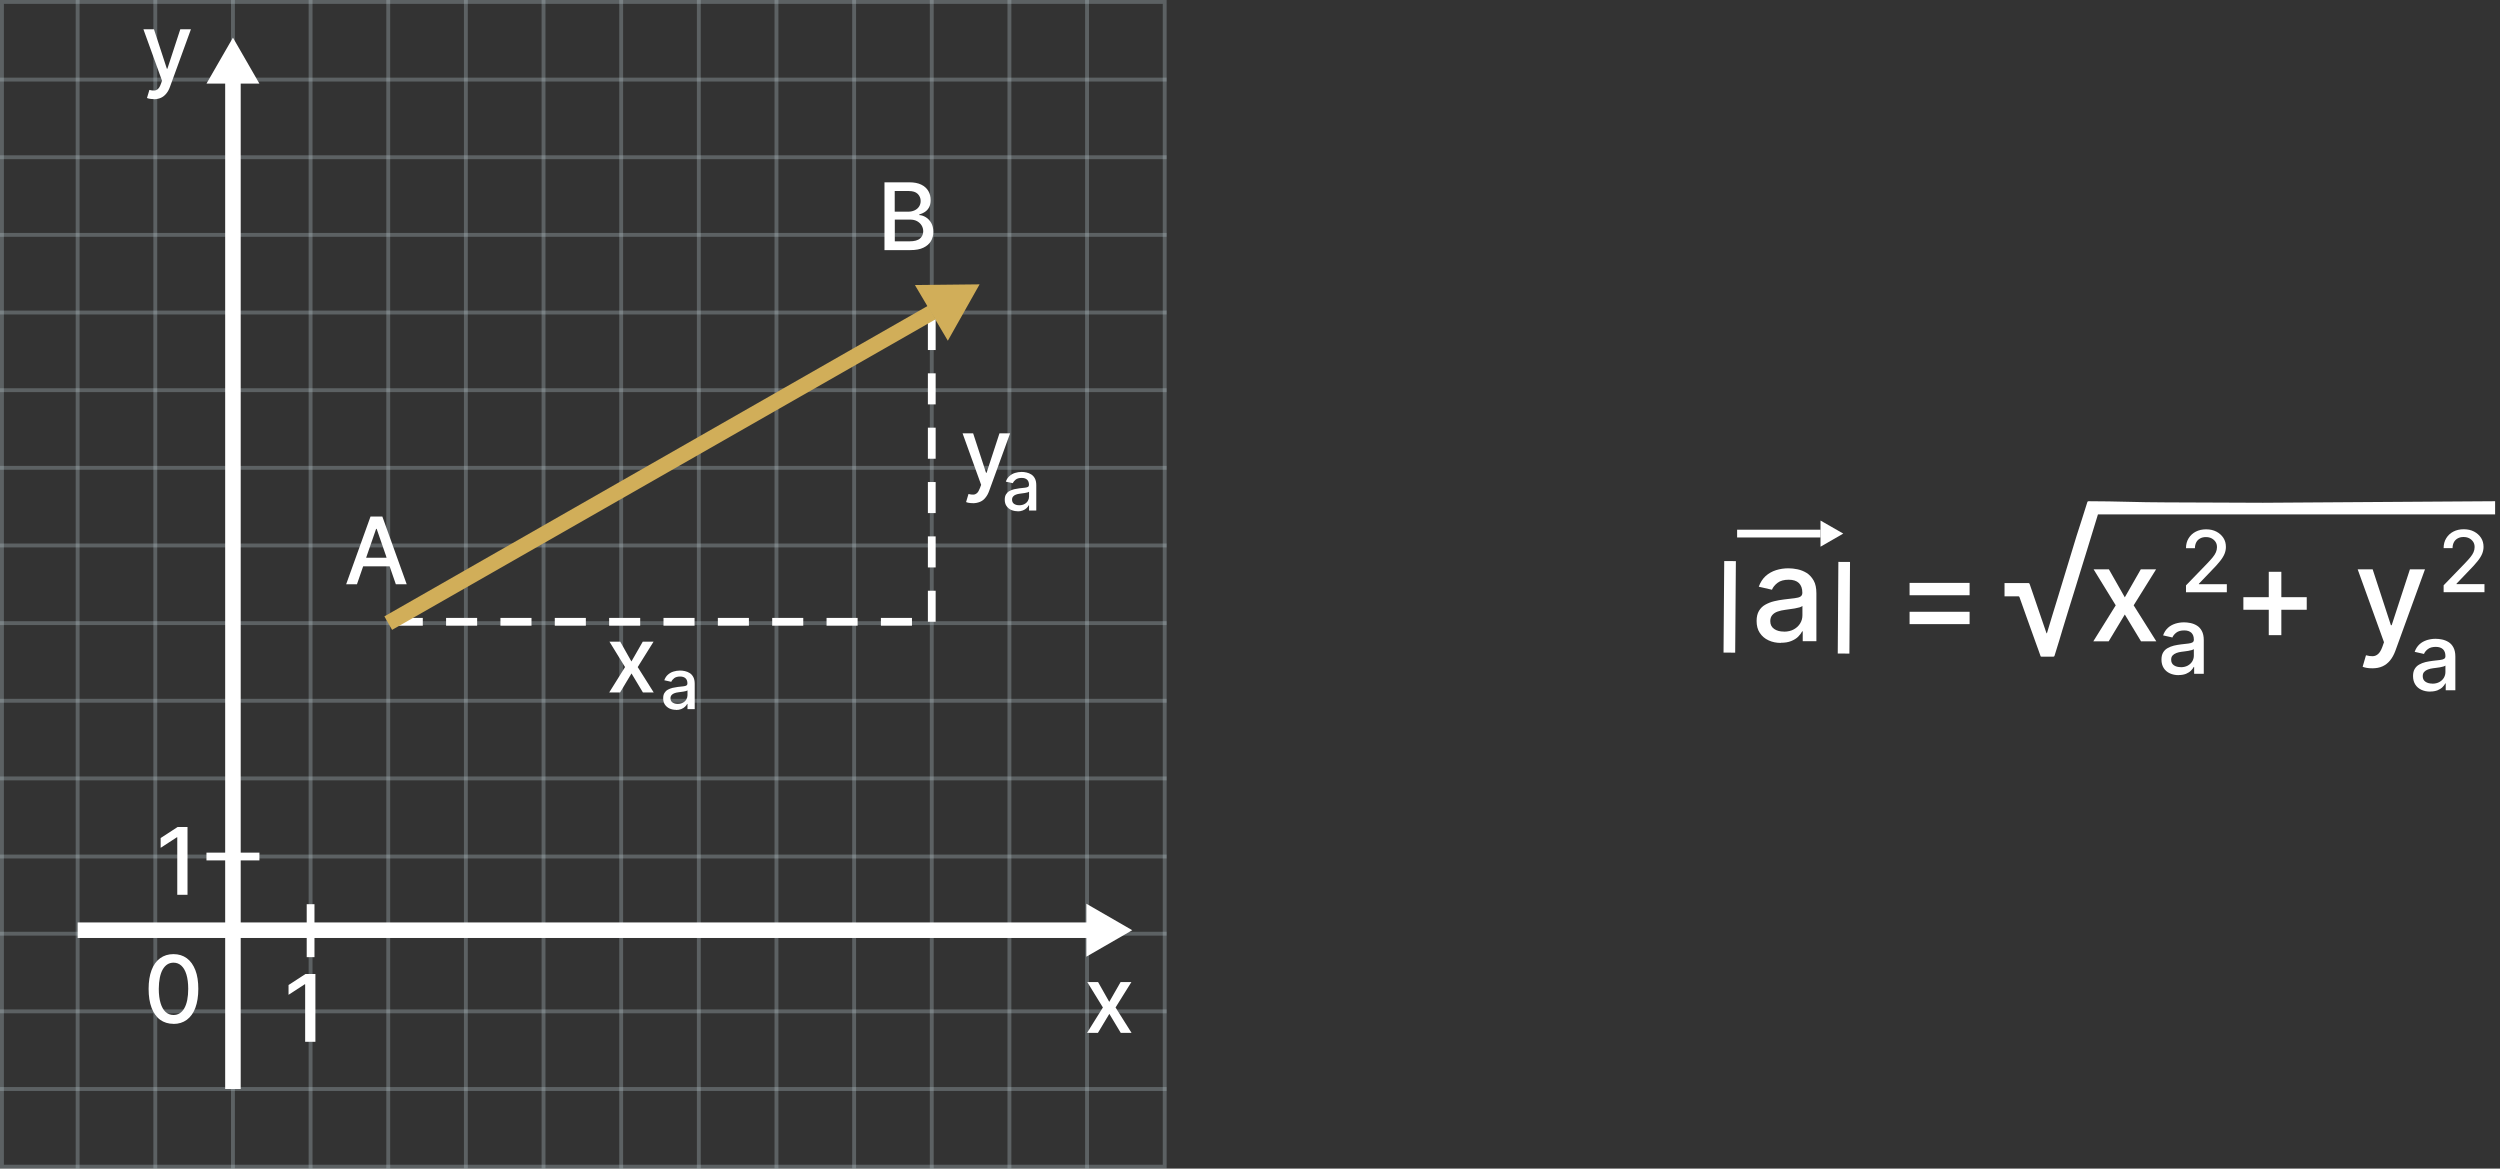 <?xml version="1.0" encoding="UTF-8"?>
<svg id="Layer_1" data-name="Layer 1" xmlns="http://www.w3.org/2000/svg" viewBox="0 0 321.97 150.5">
  <rect x="0" y="0" width="321.97" height="150.5" fill="#333333" stroke="none"/>
  <defs>
    <style>
      .cls-1 {
        isolation: isolate;
        opacity: .3;
        stroke: #bdccd4;
        stroke-width: .5px;
      }

      .cls-1, .cls-2, .cls-3, .cls-4, .cls-5, .cls-6 {
        fill: none;
        stroke-miterlimit: 10;
      }

      .cls-7 {
        fill: #fff;
      }

      .cls-2, .cls-3, .cls-4, .cls-5 {
        stroke: #fff;
      }

      .cls-3, .cls-6 {
        stroke-width: 2px;
      }

      .cls-4 {
        stroke-dasharray: 0 0 4 3;
      }

      .cls-8 {
        fill: #d1ae59;
      }

      .cls-5 {
        stroke-width: 1.5px;
      }

      .cls-6 {
        stroke: #d1ae59;
      }
    </style>
  </defs>
  <rect class="cls-1" x=".25" y=".25" width="149.75" height="150"/>
  <line class="cls-1" x1="70" x2="70" y2="150.5"/>
  <line class="cls-1" x1="60" x2="60" y2="150.5"/>
  <line class="cls-1" x1="50" x2="50" y2="150.5"/>
  <line class="cls-1" x1="40" x2="40" y2="150.5"/>
  <line class="cls-1" x1="30" x2="30" y2="150.5"/>
  <line class="cls-1" x1="20" x2="20" y2="150.5"/>
  <line class="cls-1" x1="10" x2="10" y2="150.5"/>
  <line class="cls-1" x1="150.25" y1="80.25" y2="80.25"/>
  <line class="cls-1" x1="150.25" y1="90.25" y2="90.25"/>
  <line class="cls-1" x1="150.25" y1="100.25" y2="100.25"/>
  <line class="cls-1" x1="150.25" y1="110.31" x2="0" y2="110.31"/>
  <line class="cls-1" x1="150.25" y1="120.25" y2="120.25"/>
  <line class="cls-1" x1="150.25" y1="130.25" y2="130.25"/>
  <line class="cls-1" x1="150.25" y1="140.25" y2="140.25"/>
  <line class="cls-1" x1="150.25" y1="70.25" y2="70.25"/>
  <line class="cls-1" x1="150.25" y1="60.25" y2="60.25"/>
  <line class="cls-1" x1="150.25" y1="50.25" y2="50.25"/>
  <line class="cls-1" x1="150.25" y1="40.25" y2="40.25"/>
  <line class="cls-1" x1="150.25" y1="30.25" y2="30.25"/>
  <line class="cls-1" x1="150.25" y1="20.25" y2="20.25"/>
  <line class="cls-1" x1="150.25" y1="10.25" y2="10.25"/>
  <line class="cls-1" x1="80" x2="80" y2="150.5"/>
  <line class="cls-1" x1="90" x2="90" y2="150.5"/>
  <line class="cls-1" x1="100" x2="100" y2="150.5"/>
  <line class="cls-1" x1="110" x2="110" y2="150.5"/>
  <line class="cls-1" x1="120" x2="120" y2="150.5"/>
  <line class="cls-1" x1="130" x2="130" y2="150.5"/>
  <line class="cls-1" x1="140" x2="140" y2="150.5"/>
  <line class="cls-3" x1="30" y1="10.31" x2="30" y2="140.25"/>
  <line class="cls-3" x1="10" y1="119.8" x2="140" y2="119.8"/>
  <polygon class="cls-7" points="145.82 119.8 139.91 116.39 139.91 123.21 145.82 119.8"/>
  <polygon class="cls-7" points="30 4.85 26.59 10.77 33.41 10.77 30 4.85"/>
  <line class="cls-2" x1="40" y1="116.45" x2="40" y2="123.27"/>
  <line class="cls-2" x1="33.41" y1="110.31" x2="26.59" y2="110.31"/>
  <path class="cls-7" d="m40.62,125.44v8.73h-1.32v-7.41h-.05l-2.09,1.36v-1.26l2.18-1.42s1.28,0,1.28,0Z"/>
  <path class="cls-7" d="m141.42,126.48l1.44,2.55,1.46-2.55h1.39l-2.04,3.27,2.06,3.27h-1.39l-1.47-2.45-1.47,2.45h-1.4l2.04-3.27-2.01-3.27h1.4-.01Z"/>
  <path class="cls-7" d="m19.8,12.76c-.19,0-.36-.01-.52-.04-.16-.03-.27-.06-.35-.1l.31-1.04c.23.06.44.09.62.08.18,0,.34-.08.48-.2.14-.13.27-.34.37-.63l.16-.43-2.4-6.63h1.36l1.66,5.08h.07l1.66-5.08h1.37l-2.7,7.42c-.12.34-.28.63-.48.87s-.42.42-.69.54-.58.18-.93.18v-.02h0Z"/>
  <path class="cls-7" d="m24.15,106.51v8.73h-1.32v-7.41h-.05l-2.09,1.36v-1.26l2.18-1.42h1.28Z"/>
  <path class="cls-7" d="m22.35,131.86c-.67,0-1.25-.18-1.73-.53s-.84-.87-1.1-1.54c-.25-.67-.38-1.48-.38-2.43s.13-1.75.38-2.42.62-1.18,1.1-1.53c.48-.35,1.05-.53,1.72-.53s1.24.18,1.72.53.84.87,1.1,1.53.38,1.48.38,2.42-.13,1.76-.38,2.44c-.25.67-.62,1.18-1.1,1.54-.48.35-1.05.53-1.72.53h.01Zm0-1.14c.59,0,1.05-.29,1.39-.87.33-.58.5-1.41.5-2.5,0-.72-.08-1.34-.23-1.84s-.37-.88-.65-1.14-.62-.39-1.01-.39c-.59,0-1.05.29-1.39.87-.33.58-.5,1.41-.51,2.5,0,.73.08,1.34.23,1.84s.37.88.65,1.14.62.39,1.01.39h.01Z"/>
  <polygon class="cls-8" points="126.16 36.62 117.83 36.71 122.07 43.88 126.16 36.62"/>
  <path class="cls-7" d="m45.98,75.25h-1.4l3.14-8.73h1.52l3.14,8.73h-1.4l-2.47-7.14h-.07l-2.47,7.14Zm.23-3.42h4.53v1.11h-4.53v-1.11Z"/>
  <path class="cls-7" d="m113.91,32.21v-8.73h3.2c.62,0,1.13.1,1.54.3s.71.48.91.82c.2.35.3.73.3,1.17,0,.36-.07.67-.2.92-.13.25-.31.45-.54.6-.22.15-.47.26-.73.33v.08c.29.01.57.11.85.28.28.17.51.42.69.73s.27.7.27,1.15-.1.85-.31,1.2c-.21.35-.53.63-.97.84-.43.21-.99.31-1.67.31h-3.34Zm1.32-4.95h1.76c.3,0,.56-.06.8-.17.24-.11.43-.27.57-.48s.21-.45.21-.73c0-.36-.13-.66-.38-.91s-.64-.37-1.16-.37h-1.8v2.65Zm0,3.82h1.9c.63,0,1.08-.12,1.36-.37.27-.24.41-.55.41-.92,0-.28-.07-.53-.21-.76-.14-.23-.34-.41-.59-.55-.26-.14-.56-.2-.91-.2h-1.95v2.79Z"/>
  <g>
    <path class="cls-7" d="m229.36,82.8c-.59,0-1.12-.11-1.59-.33-.48-.22-.85-.54-1.13-.96-.28-.42-.41-.93-.41-1.54,0-.52.1-.95.3-1.29.2-.34.47-.61.81-.8s.72-.35,1.15-.45c.42-.1.85-.18,1.29-.23.55-.06,1.01-.12,1.35-.16.35-.04.6-.11.75-.21s.24-.25.24-.47v-.04c0-.53-.15-.94-.44-1.23-.3-.29-.74-.43-1.32-.43s-1.09.13-1.43.4c-.35.27-.59.56-.72.89l-1.7-.39c.2-.56.5-1.02.88-1.37.39-.35.84-.6,1.34-.76.51-.16,1.04-.24,1.6-.24.37,0,.76.04,1.18.13.42.09.81.25,1.17.47.36.23.66.56.9.98s.35.97.35,1.65v6.16h-1.76v-1.27h-.07c-.12.23-.29.46-.52.69-.23.23-.53.41-.9.56-.37.15-.8.22-1.32.22Zm.39-1.45c.5,0,.93-.1,1.28-.3.36-.2.63-.46.82-.78.19-.32.28-.66.28-1.03v-1.2c-.06.06-.19.12-.37.18-.18.05-.39.1-.62.14s-.46.07-.68.1c-.22.03-.41.06-.56.08-.35.04-.67.12-.96.22s-.52.25-.69.45c-.17.2-.26.45-.26.78,0,.45.17.78.5,1.01.33.23.75.34,1.26.34Z"/>
    <path class="cls-7" d="m245.93,76.66v-1.59h7.73v1.59h-7.73Zm0,3.72v-1.59h7.73v1.59h-7.73Z"/>
    <path class="cls-7" d="m271.6,73.32l2.05,3.61,2.06-3.61h1.97l-2.89,4.64,2.92,4.64h-1.97l-2.09-3.46-2.08,3.46h-1.98l2.89-4.64-2.85-4.64h1.98Z"/>
    <path class="cls-7" d="m288.92,78.53v-1.62h8.16v1.62h-8.16Zm3.27,3.27v-8.16h1.62v8.16h-1.62Z"/>
    <path class="cls-7" d="m305.52,86.07c-.27,0-.52-.02-.74-.06-.22-.04-.39-.09-.5-.14l.43-1.48c.33.09.62.13.88.12.26-.01.49-.11.69-.29s.38-.48.53-.89l.22-.62-3.39-9.39h1.93l2.35,7.2h.1l2.35-7.2h1.94l-3.82,10.51c-.18.48-.4.89-.68,1.23s-.6.59-.98.76c-.38.17-.82.25-1.32.25Z"/>
  </g>
  <path class="cls-7" d="m79.88,82.64l1.44,2.55,1.46-2.55h1.39l-2.04,3.27,2.06,3.27h-1.39l-1.47-2.45-1.47,2.45h-1.4l2.04-3.27-2.01-3.27h1.4Z"/>
  <path class="cls-7" d="m125.29,64.8c-.19,0-.36-.01-.52-.04-.16-.03-.27-.06-.35-.1l.31-1.04c.23.06.44.09.62.08.18,0,.34-.08.48-.2s.26-.34.37-.63l.16-.43-2.39-6.63h1.36l1.66,5.08h.07l1.66-5.08h1.37l-2.7,7.42c-.12.34-.28.63-.48.87-.19.24-.42.42-.69.53s-.58.18-.93.18Z"/>
  <path class="cls-7" d="m87.07,91.42c-.31,0-.59-.06-.84-.17-.25-.12-.45-.29-.6-.51-.15-.22-.22-.49-.22-.81,0-.28.05-.5.16-.68.11-.18.25-.32.43-.42.18-.1.38-.18.61-.24.22-.05.45-.09.68-.12.29-.03.53-.06.72-.08s.32-.06.4-.11c.08-.05.12-.13.12-.25v-.02c0-.28-.08-.5-.24-.65s-.39-.23-.7-.23-.58.07-.76.21c-.18.14-.31.3-.38.47l-.9-.2c.11-.3.26-.54.47-.72.21-.18.44-.32.71-.4s.55-.13.85-.13c.2,0,.4.02.62.07s.43.13.62.25c.19.12.35.29.47.52.12.22.18.52.18.87v3.26h-.93v-.67h-.04c-.06.12-.16.25-.28.36-.12.12-.28.22-.48.3-.19.08-.43.12-.7.12Zm.21-.77c.26,0,.49-.05.68-.16.19-.1.33-.24.43-.41.1-.17.15-.35.15-.54v-.63s-.1.07-.2.09c-.1.03-.21.05-.33.07-.12.02-.24.04-.36.05-.12.02-.21.03-.29.04-.19.02-.35.06-.51.12-.15.06-.27.13-.36.24s-.14.24-.14.41c0,.24.09.42.26.54.17.12.4.18.67.18Z"/>
  <path class="cls-7" d="m131.06,65.84c-.31,0-.59-.06-.84-.17-.25-.12-.45-.29-.6-.51-.15-.22-.22-.49-.22-.81,0-.28.05-.5.16-.68.11-.18.25-.32.43-.42.18-.1.38-.18.61-.24.22-.05.45-.09.68-.12.29-.03.53-.06.72-.08s.32-.06.4-.11c.08-.05.12-.13.12-.25v-.02c0-.28-.08-.5-.24-.65s-.39-.23-.7-.23-.58.07-.76.21c-.18.14-.31.3-.38.47l-.9-.2c.11-.3.26-.54.47-.72.21-.18.44-.32.71-.4s.55-.13.85-.13c.2,0,.4.02.62.07s.43.13.62.25c.19.12.35.29.47.52.12.22.18.52.18.87v3.26h-.93v-.67h-.04c-.06.12-.16.25-.28.36-.12.12-.28.22-.48.3-.19.08-.43.12-.7.12Zm.21-.77c.26,0,.49-.05.68-.16.19-.1.33-.24.43-.41.1-.17.15-.35.15-.54v-.63s-.1.07-.2.09c-.1.03-.21.05-.33.07-.12.02-.24.04-.36.05-.12.02-.21.03-.29.04-.19.02-.35.06-.51.12-.15.06-.27.13-.36.24s-.14.24-.14.41c0,.24.09.42.26.54.17.12.4.18.67.18Z"/>
  <line class="cls-4" x1="120" y1="80.08" x2="120" y2="41.13"/>
  <line class="cls-4" x1="50.45" y1="80.08" x2="120.2" y2="80.08"/>
  <line class="cls-6" x1="50" y1="80.25" x2="120" y2="40.25"/>
  <line class="cls-5" x1="222.81" y1="72.26" x2="222.72" y2="84.05"/>
  <line class="cls-5" x1="237.51" y1="72.37" x2="237.43" y2="84.17"/>
  <path class="cls-7" d="m281.53,76.27v-.88l2.71-2.8c.29-.3.53-.57.72-.8s.33-.45.42-.66.14-.43.14-.66c0-.27-.06-.5-.19-.69s-.3-.34-.51-.45-.46-.16-.73-.16c-.29,0-.54.06-.75.18s-.38.28-.49.5-.17.46-.17.75h-1.15c0-.49.11-.91.34-1.28s.53-.65.92-.85.83-.3,1.33-.3.95.1,1.33.3.68.47.9.81.32.73.32,1.16c0,.3-.06.59-.17.87s-.3.6-.58.95-.65.77-1.14,1.26l-1.59,1.66v.06h3.6v1.04h-5.27Z"/>
  <path class="cls-7" d="m314.71,76.26v-.88l2.71-2.8c.29-.3.53-.57.72-.8s.33-.45.42-.66.14-.43.14-.66c0-.27-.06-.5-.19-.69s-.3-.34-.51-.45-.46-.16-.73-.16c-.29,0-.54.06-.75.18s-.38.28-.49.5-.17.46-.17.75h-1.15c0-.49.11-.91.34-1.28s.53-.65.92-.85.83-.3,1.33-.3.95.1,1.33.3.68.47.9.81.32.73.32,1.16c0,.3-.06.59-.17.87s-.3.6-.58.95-.65.77-1.14,1.26l-1.59,1.66v.06h3.6v1.04h-5.27Z"/>
  <path class="cls-7" d="m312.97,89.07c-.42,0-.79-.08-1.12-.23-.34-.16-.6-.38-.79-.68s-.29-.66-.29-1.09c0-.37.07-.67.21-.91.14-.24.33-.43.58-.57.24-.14.51-.24.81-.32.3-.07.6-.12.91-.16.39-.04.71-.08.96-.11.24-.03.42-.08.53-.15s.17-.18.17-.33v-.03c0-.37-.1-.66-.31-.87-.21-.2-.52-.31-.93-.31s-.77.09-1.01.28c-.25.19-.42.4-.51.63l-1.2-.27c.14-.4.35-.72.62-.97.27-.25.59-.42.95-.54.36-.11.73-.17,1.13-.17.26,0,.54.03.83.09s.57.17.83.33c.26.16.47.39.63.69s.25.69.25,1.17v4.35h-1.24v-.89h-.05c-.08.16-.21.33-.37.49s-.38.29-.63.4c-.26.1-.57.16-.93.16Zm.28-1.02c.35,0,.65-.07.91-.21.25-.14.44-.32.58-.55.13-.23.2-.47.2-.73v-.84s-.13.09-.26.12c-.13.04-.28.07-.44.1-.17.03-.33.05-.48.07s-.29.04-.39.05c-.25.03-.47.08-.68.16s-.36.18-.49.32-.18.32-.18.55c0,.32.12.55.35.71.23.16.53.24.89.24Z"/>
  <path class="cls-7" d="m280.57,86.95c-.42,0-.79-.08-1.12-.23-.34-.16-.6-.38-.79-.68s-.29-.66-.29-1.09c0-.37.07-.67.21-.91.14-.24.33-.43.58-.57.24-.14.51-.24.81-.32.3-.07.6-.12.91-.16.39-.04.71-.08.96-.11.24-.03.42-.08.53-.15s.17-.18.17-.33v-.03c0-.37-.1-.66-.31-.87-.21-.2-.52-.31-.93-.31s-.77.09-1.01.28c-.25.19-.42.4-.51.63l-1.2-.27c.14-.4.35-.72.62-.97.27-.25.59-.42.95-.54.36-.11.73-.17,1.13-.17.26,0,.54.03.83.09s.57.17.83.33c.26.16.47.39.63.69s.25.69.25,1.17v4.35h-1.24v-.89h-.05c-.08.16-.21.33-.37.49s-.38.29-.63.4c-.26.1-.57.16-.93.16Zm.28-1.02c.35,0,.65-.07.91-.21.25-.14.44-.32.58-.55.13-.23.2-.47.2-.73v-.84s-.13.09-.26.12c-.13.04-.28.07-.44.1-.17.03-.33.05-.48.07s-.29.04-.39.05c-.25.03-.47.08-.68.16s-.36.18-.49.32-.18.32-.18.55c0,.32.12.55.35.71.23.16.53.24.89.24Z"/>
  <path class="cls-7" d="m321.34,64.58v1.67c-7.45,0-43.69,0-51.15,0-.15.5-1.24,4.06-1.39,4.54-.3.98-.61,1.96-.91,2.94-.2.66-.4,1.33-.61,1.99-.3.98-.6,1.95-.91,2.93-.25.82-.5,1.64-.75,2.45-.13.44-.26.87-.39,1.31-.21.68-.42,1.36-.63,2.04-.03.09-.06.12-.16.12-.5,0-1,0-1.5,0-.08,0-.12,0-.15-.1-.19-.57-.41-1.13-.61-1.7-.39-1.08-.78-2.17-1.17-3.26-.31-.87-.62-1.74-.93-2.62-.03-.08-.07-.09-.15-.09-.54,0-1.07,0-1.61,0h-.16v-1.71h.22c.94,0,1.87,0,2.81,0,.12,0,.17.03.21.14.13.39.27.77.4,1.16.3.87.6,1.74.89,2.61.28.83.57,1.66.85,2.48.01.03.04.06.07.11.24-.78.46-1.53.69-2.29.26-.85.52-1.69.78-2.54.25-.83.51-1.66.76-2.5.29-.94.57-1.88.86-2.82.24-.8.48-1.6.73-2.4.13-.42,1.27-3.91,1.38-4.33.03-.12.08-.16.2-.16,3.66,0,6.31.15,9.97.15,4.15,0,8.29.05,12.45.05.06,0,29.84-.2,29.91-.2Z"/>
  <line class="cls-2" x1="223.72" y1="68.72" x2="234.46" y2="68.72"/>
  <polygon class="cls-7" points="237.39 68.72 234.46 67.04 234.46 70.41 237.39 68.72"/>
</svg>